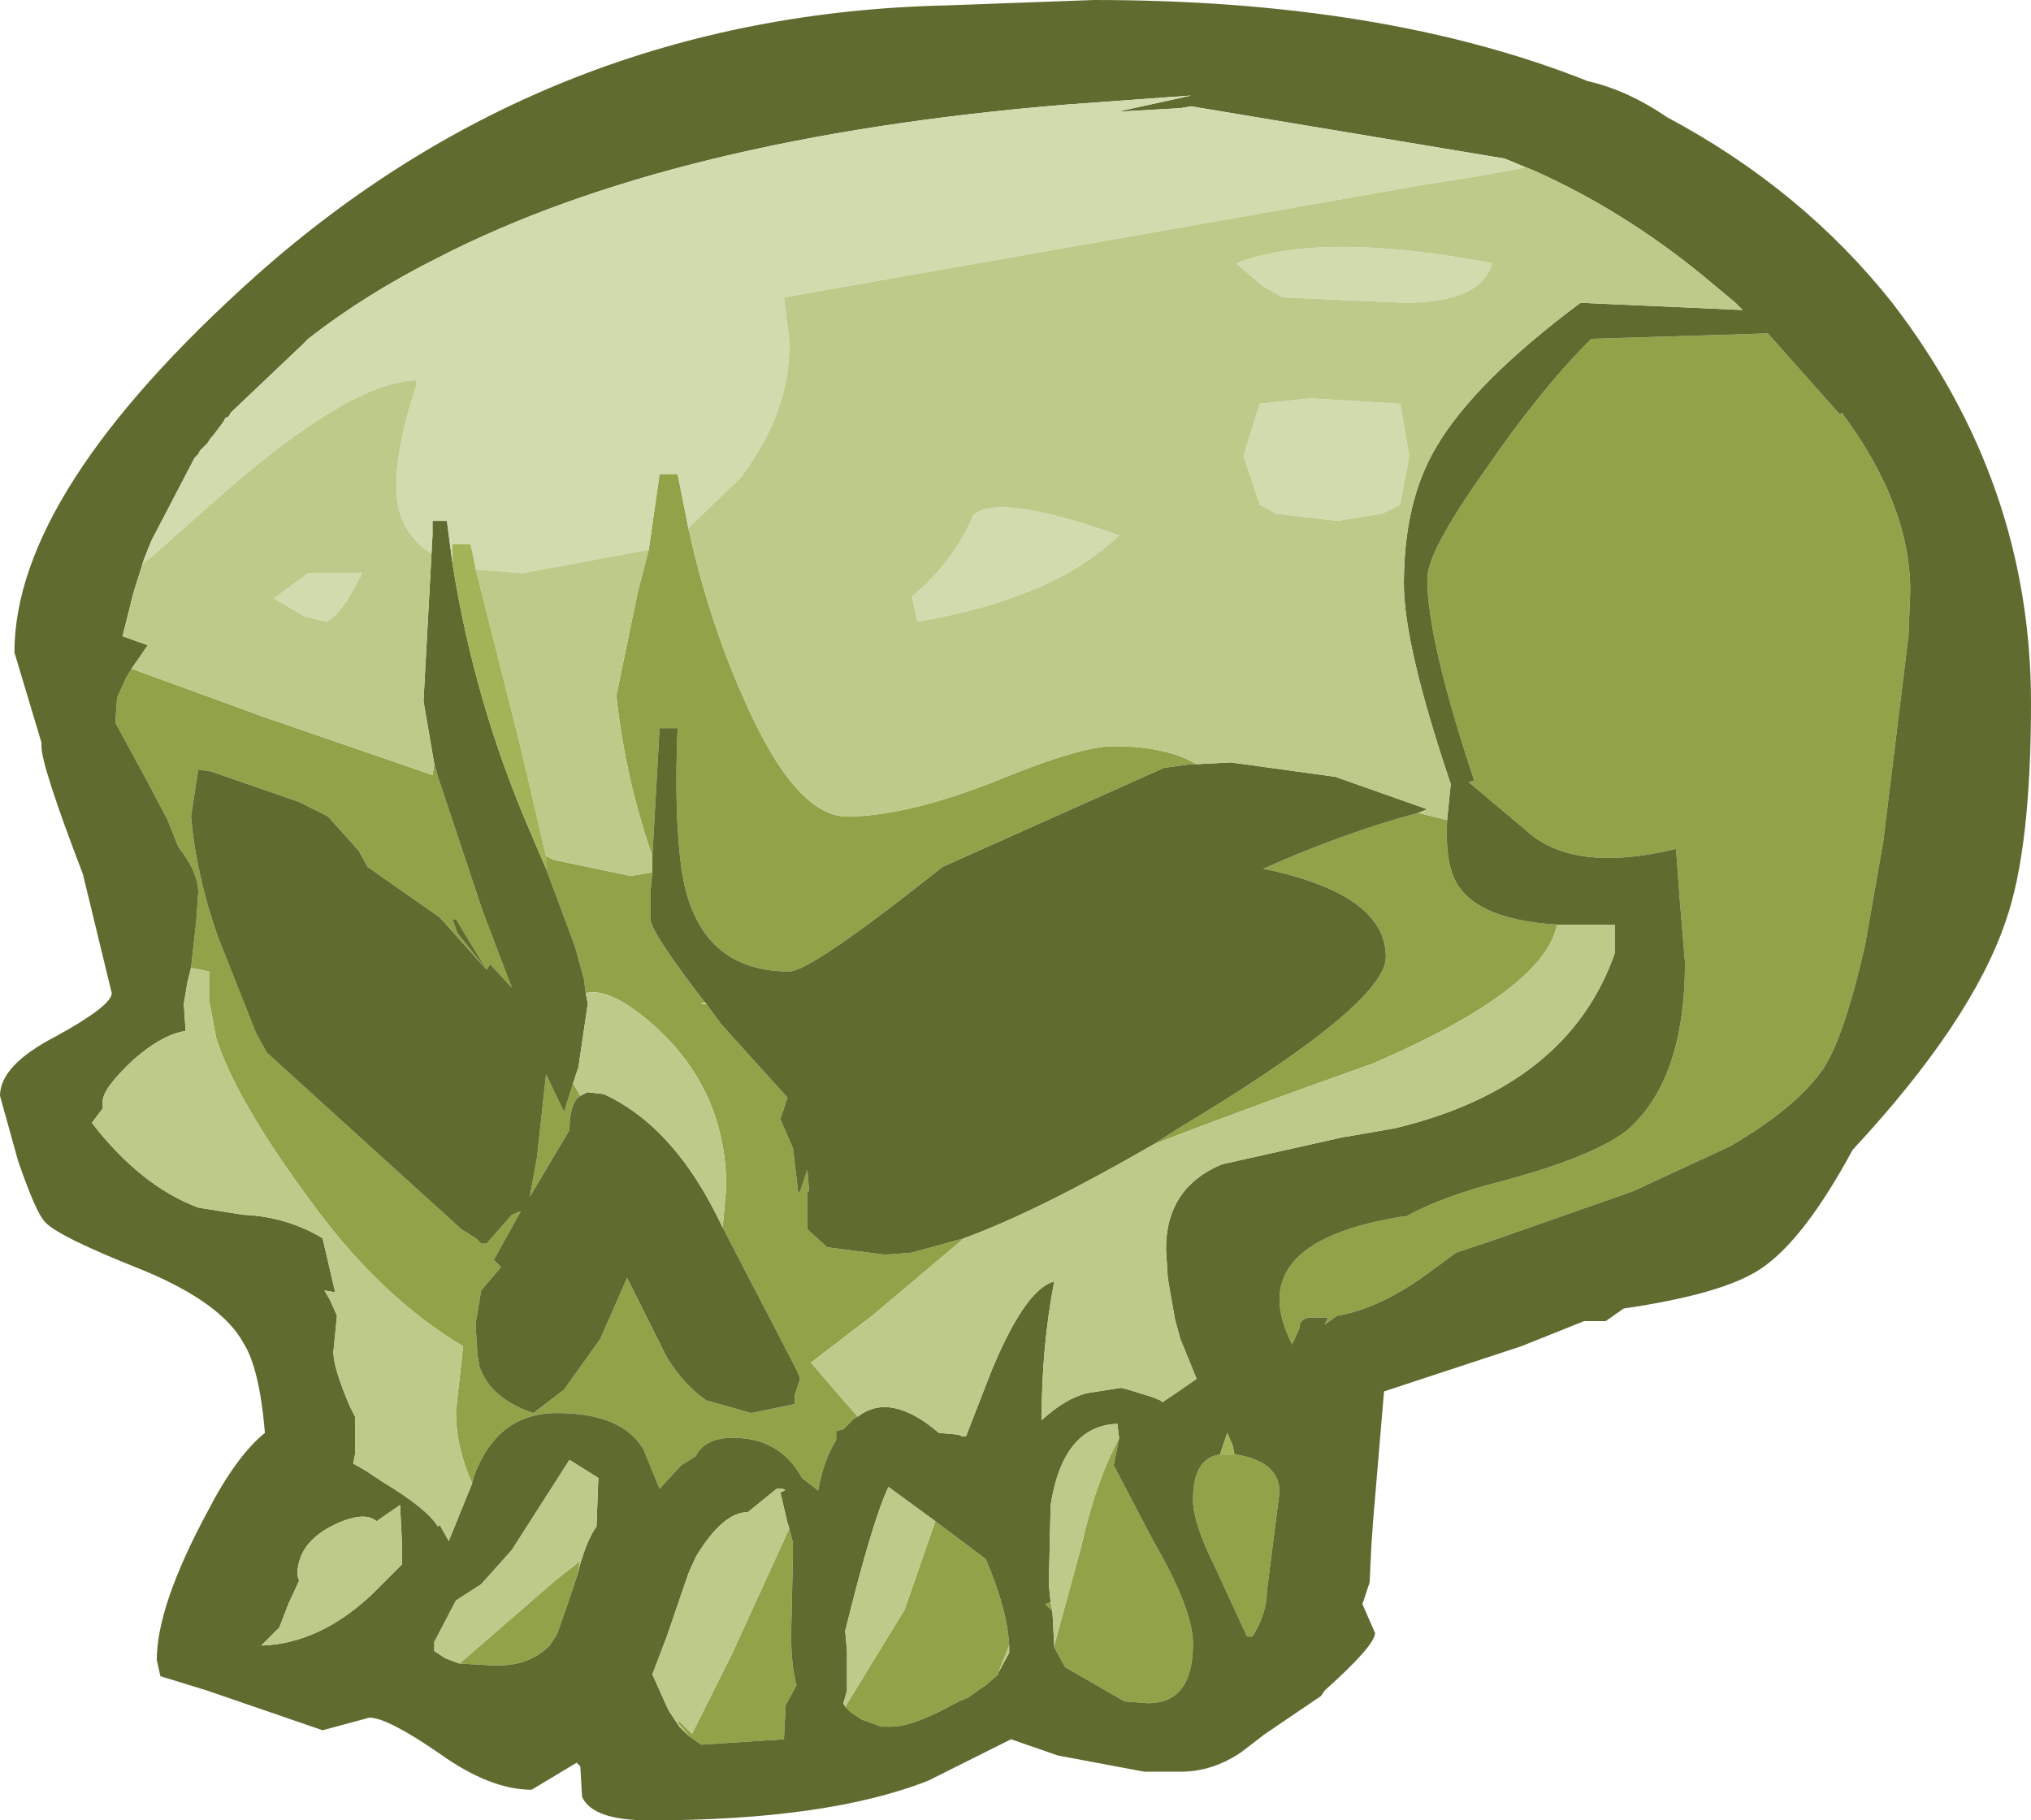 <?xml version="1.0" encoding="UTF-8" standalone="no"?>
<svg xmlns:ffdec="https://www.free-decompiler.com/flash" xmlns:xlink="http://www.w3.org/1999/xlink" ffdec:objectType="shape" height="50.5px" width="56.35px" xmlns="http://www.w3.org/2000/svg">
  <g transform="matrix(1.0, 0.0, 0.0, 1.0, 0.0, 0.0)">
    <path d="M51.05 11.5 L51.1 11.45 Q53.0 14.0 53.0 16.4 L52.95 17.65 52.25 23.35 51.75 26.2 Q51.15 28.85 50.55 29.7 49.8 30.75 48.0 31.8 L45.3 33.05 41.45 34.4 40.4 34.75 39.65 35.3 Q38.3 36.3 37.1 36.5 L36.75 36.75 36.85 36.55 36.4 36.55 Q36.05 36.55 36.05 36.85 L35.85 37.3 Q35.5 36.6 35.5 36.05 35.5 34.3 38.9 33.75 L39.0 33.75 Q40.0 33.2 41.55 32.8 44.2 32.1 45.15 31.35 46.75 29.95 46.75 26.7 L46.6 24.9 46.5 23.55 Q43.6 24.25 42.3 23.0 L40.75 21.7 40.9 21.65 Q39.6 17.75 39.6 16.05 39.6 15.3 41.2 13.05 42.7 10.85 44.15 9.4 L49.05 9.25 51.05 11.5 M18.0 15.25 L18.3 13.15 18.8 13.15 19.1 14.65 Q19.65 17.15 20.6 19.3 22.05 22.65 23.5 22.65 25.1 22.65 27.55 21.7 29.95 20.7 30.9 20.7 32.35 20.7 33.2 21.2 L33.05 21.2 32.3 21.3 26.15 24.05 Q22.5 26.95 21.9 26.95 19.3 26.95 18.9 24.05 18.7 22.5 18.8 20.2 L18.3 20.2 18.1 23.75 Q17.35 21.6 17.1 19.3 L17.7 16.4 18.0 15.25 M39.35 22.55 L40.15 22.75 Q40.1 23.7 40.3 24.25 40.75 25.5 43.2 25.65 42.85 27.45 38.1 29.5 34.3 30.85 32.0 31.75 L32.7 31.3 Q38.45 27.85 38.45 26.55 38.45 24.8 35.05 24.1 37.3 23.1 39.35 22.55 M26.75 34.35 L24.2 36.5 22.5 37.8 23.4 38.85 23.8 39.3 23.7 39.35 23.4 39.65 23.2 39.7 23.2 39.95 Q22.85 40.5 22.7 41.35 L22.25 41.0 Q21.7 40.0 20.6 39.9 19.6 39.8 19.3 40.4 L18.9 40.65 18.3 41.3 17.85 40.2 Q17.25 39.2 15.45 39.2 13.8 39.2 13.15 40.95 L13.1 41.15 Q12.65 40.15 12.65 39.15 L12.85 37.35 Q10.6 36.0 8.75 33.5 6.55 30.55 6.0 28.8 L5.8 27.75 5.8 26.95 5.3 26.85 5.45 25.5 5.5 24.75 Q5.5 24.2 4.95 23.5 L4.65 22.75 4.1 21.7 3.2 20.05 3.25 19.35 3.5 18.8 3.65 18.55 7.35 19.9 12.0 21.5 12.05 21.2 12.15 21.55 13.0 24.1 13.4 25.3 14.2 27.4 13.6 26.75 13.5 26.9 12.2 25.45 10.2 24.05 9.95 23.6 9.1 22.65 8.3 22.25 5.85 21.4 5.5 21.35 5.3 22.65 Q5.45 24.3 6.05 26.0 L7.1 28.65 7.4 29.2 12.8 34.1 13.2 34.35 13.35 34.5 13.5 34.5 14.2 33.7 14.45 33.6 13.7 34.95 13.9 35.15 13.35 35.8 13.2 36.7 13.2 36.85 13.25 37.6 13.3 37.9 Q13.6 38.8 14.8 39.2 L15.65 38.55 16.65 37.15 17.4 35.45 18.5 37.65 Q19.0 38.45 19.6 38.85 L20.85 39.2 22.05 38.95 22.05 38.7 22.2 38.25 22.1 38.0 20.05 34.05 20.15 32.95 Q20.15 30.05 17.85 28.2 16.85 27.4 16.25 27.55 L16.2 27.15 15.95 26.25 15.15 24.1 15.15 23.75 15.35 23.85 17.5 24.3 18.1 24.2 18.05 24.7 18.05 25.5 Q18.05 25.85 19.55 27.8 L19.45 27.85 19.6 27.85 20.0 28.4 21.85 30.45 21.65 31.05 22.0 31.85 22.15 33.1 22.2 33.05 22.4 32.45 22.45 33.05 22.4 33.05 22.4 34.1 22.95 34.6 24.5 34.8 24.65 34.8 25.3 34.75 26.75 34.35 M16.1 30.4 Q15.8 30.6 15.8 31.35 L14.7 33.2 14.9 32.1 15.15 29.8 15.65 30.85 15.9 30.05 16.1 30.4 M12.65 25.5 L12.55 25.5 12.7 25.9 13.5 26.9 12.65 25.5 M12.75 46.15 L15.4 43.85 16.1 43.3 16.0 43.75 15.75 44.5 15.45 45.35 15.25 45.65 Q14.7 46.2 13.85 46.2 L13.75 46.2 13.65 46.2 12.75 46.15 M19.1 48.15 L18.9 47.9 18.8 47.8 18.85 47.75 19.2 48.1 20.3 45.9 21.9 42.4 22.0 42.8 22.0 43.15 21.95 45.35 Q21.95 46.2 22.1 46.75 L21.8 47.3 21.75 48.25 19.45 48.4 19.1 48.15 M25.95 42.2 L27.35 43.25 Q27.95 44.65 28.0 45.65 L27.7 46.4 27.7 46.45 27.35 46.75 27.2 46.85 26.85 47.1 26.6 47.2 Q25.35 47.9 24.75 47.9 L24.55 47.9 24.45 47.9 23.9 47.7 23.6 47.5 23.45 47.35 25.1 44.65 25.95 42.2 M29.15 44.45 L29.2 44.7 29.0 44.5 29.15 44.45 M29.25 45.65 L30.0 42.9 Q30.4 41.1 31.05 39.9 L30.9 40.65 32.0 42.75 Q33.1 44.65 33.1 45.6 33.1 47.25 31.85 47.25 L31.2 47.2 29.55 46.25 29.25 45.7 29.25 45.65 M34.25 40.35 L34.3 40.35 Q35.5 40.55 35.5 41.4 L35.15 44.15 Q35.15 44.75 34.75 45.4 L34.6 45.4 33.7 43.45 Q33.1 42.25 33.1 41.6 33.1 40.45 33.85 40.35 L34.25 40.35" fill="#91a349" fill-rule="evenodd" stroke="none"/>
    <path d="M51.05 11.5 L49.05 9.25 44.15 9.4 Q42.7 10.85 41.2 13.05 39.6 15.3 39.6 16.05 39.6 17.75 40.9 21.65 L40.75 21.7 42.3 23.0 Q43.6 24.25 46.5 23.55 L46.6 24.9 46.75 26.7 Q46.75 29.95 45.15 31.35 44.2 32.1 41.55 32.8 40.0 33.2 39.0 33.75 L38.9 33.75 Q35.5 34.3 35.5 36.05 35.5 36.6 35.85 37.3 L36.05 36.85 Q36.05 36.55 36.4 36.55 L36.85 36.55 36.75 36.75 37.1 36.5 Q38.3 36.3 39.65 35.3 L40.4 34.75 41.45 34.4 45.3 33.05 48.0 31.8 Q49.8 30.75 50.55 29.7 51.15 28.85 51.75 26.2 L52.25 23.35 52.95 17.65 53.0 16.4 Q53.0 14.0 51.1 11.45 L51.05 11.5 M41.75 4.4 L33.05 2.95 32.75 3.0 31.0 3.1 33.05 2.65 29.6 2.9 Q18.65 3.8 12.15 7.15 10.15 8.15 8.55 9.4 L8.45 9.5 8.35 9.6 6.4 11.45 6.35 11.55 6.25 11.6 6.2 11.7 5.9 12.1 5.85 12.15 5.75 12.3 5.65 12.4 5.55 12.5 5.5 12.6 5.4 12.7 4.2 15.0 4.0 15.5 3.7 16.45 3.4 17.65 4.1 17.9 3.65 18.55 3.5 18.8 3.25 19.35 3.2 20.05 4.1 21.7 4.65 22.75 4.95 23.5 Q5.5 24.2 5.5 24.75 L5.45 25.5 5.3 26.85 5.2 27.25 5.1 27.85 5.15 28.6 Q4.5 28.7 3.7 29.4 2.85 30.2 2.85 30.55 L2.85 30.75 2.55 31.15 Q3.9 32.9 5.5 33.5 L6.75 33.7 Q7.95 33.75 8.95 34.35 L9.3 35.85 9.0 35.8 9.15 36.05 9.35 36.5 9.25 37.5 Q9.25 37.95 9.7 39.0 L9.85 39.3 9.85 40.35 9.8 40.6 10.15 40.8 10.6 41.1 Q11.85 41.85 12.15 42.35 L12.2 42.3 12.45 42.75 13.1 41.15 13.15 40.95 Q13.8 39.2 15.45 39.2 17.25 39.2 17.85 40.2 L18.3 41.3 18.9 40.65 19.3 40.4 Q19.6 39.8 20.6 39.9 21.7 40.0 22.25 41.0 L22.7 41.35 Q22.85 40.5 23.2 39.95 L23.2 39.7 23.4 39.65 23.7 39.35 23.8 39.3 Q24.7 38.6 26.05 39.75 L26.6 39.8 26.7 39.85 26.8 39.85 27.5 38.05 Q28.45 35.75 29.25 35.55 28.9 37.35 28.9 39.4 29.55 38.8 30.15 38.65 L31.1 38.5 31.3 38.55 31.95 38.75 32.2 38.85 32.25 38.9 32.55 38.7 33.2 38.25 32.75 37.15 32.6 36.6 32.45 35.75 32.4 35.45 32.35 34.65 Q32.35 32.95 33.9 32.3 L37.25 31.55 37.55 31.5 38.7 31.3 Q43.5 30.15 44.8 26.45 L44.8 25.65 43.2 25.65 Q40.75 25.5 40.3 24.25 40.1 23.7 40.15 22.75 L40.25 21.75 Q38.95 17.9 38.95 16.2 38.95 13.9 39.85 12.4 40.9 10.6 43.85 8.4 L48.35 8.6 48.15 8.4 47.25 7.65 Q45.05 5.85 42.6 4.75 L41.75 4.4 M12.0 14.85 L12.0 14.45 12.4 14.45 12.55 15.6 Q13.15 19.45 14.7 23.05 L15.15 24.1 15.95 26.25 16.2 27.15 16.25 27.55 16.3 27.8 16.3 27.9 16.05 29.6 15.9 30.05 15.65 30.85 15.15 29.8 14.9 32.1 14.7 33.2 15.8 31.35 Q15.8 30.6 16.1 30.4 L16.3 30.3 16.75 30.35 Q18.6 31.2 19.85 33.65 L20.05 34.05 22.1 38.0 22.2 38.25 22.05 38.7 22.05 38.95 20.85 39.2 19.6 38.85 Q19.0 38.45 18.5 37.65 L17.4 35.45 16.65 37.15 15.65 38.55 14.8 39.2 Q13.6 38.8 13.3 37.9 L13.25 37.6 13.2 36.85 13.2 36.7 13.35 35.8 13.9 35.15 13.7 34.95 14.45 33.6 14.2 33.7 13.5 34.5 13.35 34.5 13.2 34.35 12.8 34.1 7.4 29.2 7.1 28.65 6.05 26.0 Q5.45 24.3 5.3 22.65 L5.5 21.35 5.85 21.4 8.3 22.25 9.1 22.65 9.95 23.6 10.2 24.05 12.2 25.45 13.5 26.9 13.6 26.75 14.2 27.4 13.4 25.3 13.0 24.1 12.15 21.55 12.05 21.2 11.75 19.45 12.0 14.85 M33.2 21.2 L34.15 21.15 37.05 21.55 39.6 22.45 39.35 22.55 Q37.3 23.1 35.05 24.1 38.45 24.8 38.45 26.55 38.45 27.85 32.7 31.3 L32.0 31.75 Q28.8 33.6 26.75 34.35 L25.3 34.75 24.65 34.8 24.5 34.8 22.95 34.6 22.4 34.1 22.4 33.05 22.45 33.05 22.4 32.45 22.2 33.05 22.15 33.1 22.0 31.85 21.65 31.05 21.85 30.45 20.0 28.4 19.6 27.85 19.55 27.8 Q18.05 25.85 18.05 25.5 L18.05 24.7 18.1 24.2 18.1 23.75 18.3 20.2 18.8 20.2 Q18.7 22.5 18.9 24.05 19.3 26.95 21.9 26.95 22.5 26.95 26.15 24.05 L32.3 21.3 33.05 21.2 33.2 21.2 M46.25 3.25 Q50.0 5.25 52.5 8.4 56.35 13.4 56.35 19.5 56.35 23.55 55.65 25.55 54.7 28.35 51.4 31.9 50.05 34.4 48.85 35.2 47.8 35.9 45.05 36.3 L44.55 36.65 43.95 36.65 42.2 37.35 38.4 38.6 38.1 42.15 38.05 42.85 38.0 43.9 37.8 44.5 38.15 45.3 Q38.15 45.65 36.75 46.9 L36.65 47.05 35.25 48.0 35.1 48.1 34.45 48.6 Q33.65 49.15 32.75 49.15 L32.5 49.15 31.75 49.15 29.35 48.7 28.05 48.25 25.75 49.4 Q22.95 50.5 18.0 50.5 16.45 50.5 16.15 49.85 L16.1 49.0 16.0 48.9 14.75 49.65 Q13.6 49.65 12.2 48.65 10.75 47.65 10.25 47.65 L8.95 48.0 5.75 46.9 4.45 46.5 4.35 46.05 Q4.35 44.55 5.75 41.95 6.55 40.4 7.35 39.75 7.2 37.95 6.75 37.25 6.15 36.15 4.0 35.25 1.6 34.3 1.25 33.9 1.0 33.65 0.5 32.2 L0.0 30.4 Q0.0 29.55 1.55 28.75 3.1 27.9 3.1 27.55 L2.3 24.25 Q1.15 21.25 1.15 20.7 L1.15 20.6 0.4 18.1 Q0.4 13.65 7.1 7.65 15.25 0.4 26.25 0.15 L30.35 0.0 Q38.4 0.0 44.05 2.25 45.15 2.5 46.25 3.25 M12.65 25.5 L13.5 26.9 12.7 25.9 12.55 25.5 12.65 25.5 M7.25 45.65 Q8.85 45.6 10.3 44.25 L11.15 43.4 11.15 42.75 11.1 41.75 10.45 42.2 Q10.15 41.95 9.5 42.2 8.25 42.7 8.25 43.7 L8.3 43.85 8.0 44.5 7.75 45.15 7.25 45.65 M16.0 43.75 Q16.25 42.75 16.55 42.35 L16.6 41.0 15.8 40.5 14.2 43.0 13.35 43.95 12.65 44.4 12.05 45.55 12.05 45.8 12.35 46.0 12.75 46.15 13.65 46.2 13.75 46.2 13.85 46.2 Q14.7 46.2 15.25 45.65 L15.45 45.35 15.75 44.5 16.0 43.75 M21.9 42.4 L21.85 42.25 21.65 41.4 Q21.95 41.3 21.55 41.3 L20.75 41.95 Q20.05 41.95 19.3 43.2 L19.1 43.65 18.5 45.4 18.1 46.45 18.55 47.45 18.85 47.9 19.1 48.15 19.45 48.4 21.75 48.25 21.8 47.3 22.1 46.75 Q21.95 46.2 21.95 45.35 L22.0 43.15 22.0 42.8 21.9 42.4 M28.0 45.65 Q27.95 44.65 27.35 43.25 L25.95 42.2 24.65 41.25 Q24.2 42.2 23.45 45.25 L23.5 45.8 23.5 46.9 23.4 47.25 23.45 47.35 23.6 47.5 23.9 47.7 24.45 47.9 24.55 47.9 24.75 47.9 Q25.35 47.9 26.6 47.2 L26.85 47.1 27.2 46.85 27.35 46.75 27.7 46.45 27.7 46.4 28.0 45.85 28.0 45.65 M29.15 44.45 L29.0 44.5 29.2 44.7 29.25 45.65 29.25 45.7 29.55 46.25 31.2 47.2 31.85 47.25 Q33.1 47.25 33.1 45.6 33.1 44.65 32.0 42.75 L30.9 40.65 31.05 39.9 31.0 39.5 Q29.5 39.55 29.15 41.75 L29.1 43.95 29.15 44.45 M34.25 40.35 L34.2 40.1 34.05 39.75 33.9 40.2 33.85 40.35 Q33.1 40.45 33.1 41.6 33.1 42.25 33.7 43.45 L34.6 45.4 34.75 45.4 Q35.15 44.75 35.15 44.15 L35.5 41.4 Q35.5 40.55 34.3 40.35 L34.25 40.35" fill="#606b30" fill-rule="evenodd" stroke="none"/>
    <path d="M41.75 4.4 L42.3 4.65 40.95 4.9 39.65 5.1 21.75 8.25 21.9 9.45 Q21.95 11.4 20.55 13.25 L19.1 14.65 18.8 13.15 18.3 13.15 18.0 15.25 14.5 15.9 13.2 15.8 13.1 15.3 13.05 15.1 12.55 15.1 12.55 15.6 12.4 14.45 12.0 14.45 12.0 14.85 11.95 15.35 Q11.05 14.75 11.0 13.65 10.95 12.5 11.55 10.7 L11.55 10.55 Q9.75 10.6 6.3 13.6 L4.2 15.45 3.95 15.65 4.0 15.5 4.2 15.0 5.4 12.7 5.5 12.6 5.55 12.5 5.65 12.4 5.75 12.3 5.85 12.15 5.9 12.1 6.2 11.7 6.25 11.6 6.35 11.55 6.4 11.45 8.35 9.6 8.45 9.5 8.55 9.4 Q10.15 8.15 12.15 7.15 18.65 3.8 29.6 2.9 L33.05 2.65 31.0 3.1 32.75 3.0 33.05 2.95 41.75 4.4 M36.35 11.05 L38.85 11.2 39.1 12.65 38.85 14.0 38.35 14.25 37.1 14.45 35.4 14.25 34.95 14.0 34.5 12.65 34.95 11.2 36.35 11.05 M35.6 8.25 L35.05 7.95 34.3 7.3 Q36.65 6.4 41.4 7.3 41.1 8.4 38.95 8.4 L35.6 8.25 M27.0 14.3 Q27.65 13.65 31.05 14.85 29.25 16.6 25.45 17.25 L25.3 16.55 Q26.45 15.6 27.0 14.3 M10.05 15.9 Q9.45 17.1 9.05 17.25 L8.45 17.1 7.6 16.6 8.55 15.9 10.05 15.9" fill="#d1dbae" fill-rule="evenodd" stroke="none"/>
    <path d="M19.1 14.65 L20.55 13.25 Q21.95 11.4 21.9 9.45 L21.75 8.25 39.65 5.1 40.95 4.9 42.3 4.65 41.75 4.4 42.6 4.75 Q45.05 5.85 47.25 7.65 L48.15 8.4 48.35 8.6 43.85 8.4 Q40.9 10.6 39.85 12.4 38.95 13.9 38.95 16.2 38.95 17.9 40.25 21.75 L40.15 22.75 39.35 22.55 39.6 22.45 37.05 21.55 34.15 21.15 33.2 21.2 Q32.35 20.7 30.9 20.7 29.95 20.7 27.55 21.7 25.1 22.65 23.5 22.65 22.05 22.65 20.6 19.3 19.65 17.15 19.1 14.65 M4.0 15.5 L3.95 15.65 4.2 15.45 6.3 13.6 Q9.75 10.6 11.55 10.55 L11.55 10.7 Q10.95 12.5 11.0 13.65 11.05 14.75 11.95 15.35 L12.0 14.85 11.75 19.45 12.05 21.2 12.0 21.5 7.35 19.9 3.65 18.55 4.1 17.9 3.4 17.65 3.7 16.45 4.0 15.5 M13.2 15.8 L14.5 15.9 18.0 15.25 17.7 16.4 17.1 19.3 Q17.35 21.6 18.1 23.75 L18.1 24.2 17.5 24.3 15.35 23.85 15.15 23.75 14.4 20.55 13.2 15.8 M43.2 25.65 L44.8 25.65 44.8 26.45 Q43.5 30.15 38.7 31.3 L37.55 31.5 37.25 31.55 33.9 32.3 Q32.35 32.95 32.35 34.65 L32.4 35.45 32.45 35.75 32.6 36.6 32.75 37.15 33.2 38.25 32.55 38.7 32.25 38.9 32.2 38.85 31.95 38.75 31.3 38.55 31.1 38.5 30.15 38.65 Q29.55 38.8 28.9 39.4 28.9 37.35 29.25 35.55 28.45 35.75 27.5 38.05 L26.8 39.85 26.7 39.85 26.6 39.8 26.05 39.75 Q24.7 38.6 23.8 39.3 L23.4 38.85 22.5 37.8 24.2 36.5 26.75 34.35 Q28.8 33.6 32.0 31.75 34.3 30.85 38.1 29.5 42.85 27.45 43.2 25.65 M13.1 41.15 L12.45 42.75 12.2 42.3 12.15 42.35 Q11.85 41.85 10.6 41.1 L10.15 40.8 9.8 40.6 9.85 40.35 9.85 39.3 9.7 39.0 Q9.25 37.95 9.25 37.5 L9.35 36.5 9.15 36.05 9.0 35.8 9.3 35.85 8.95 34.35 Q7.95 33.75 6.75 33.7 L5.5 33.5 Q3.9 32.9 2.55 31.15 L2.85 30.75 2.85 30.55 Q2.85 30.2 3.7 29.4 4.5 28.7 5.15 28.6 L5.1 27.85 5.2 27.25 5.3 26.85 5.8 26.95 5.8 27.75 6.0 28.8 Q6.55 30.55 8.75 33.5 10.6 36.0 12.85 37.35 L12.65 39.15 Q12.65 40.15 13.1 41.15 M27.0 14.3 Q26.45 15.6 25.3 16.55 L25.45 17.25 Q29.25 16.6 31.05 14.85 27.65 13.65 27.0 14.3 M35.6 8.25 L38.95 8.4 Q41.1 8.4 41.4 7.3 36.65 6.4 34.3 7.3 L35.05 7.95 35.6 8.25 M36.35 11.05 L34.95 11.2 34.5 12.65 34.95 14.0 35.4 14.25 37.1 14.45 38.35 14.25 38.85 14.0 39.1 12.65 38.85 11.2 36.35 11.05 M19.55 27.8 L19.6 27.85 19.45 27.85 19.55 27.8 M10.05 15.9 L8.55 15.9 7.6 16.6 8.45 17.1 9.05 17.25 Q9.45 17.1 10.05 15.9 M20.05 34.05 L19.85 33.65 Q18.6 31.2 16.75 30.35 L16.3 30.3 16.1 30.4 15.9 30.05 16.05 29.6 16.3 27.9 16.3 27.8 16.25 27.55 Q16.85 27.4 17.85 28.2 20.15 30.05 20.15 32.95 L20.05 34.05 M12.75 46.15 L12.35 46.0 12.05 45.8 12.05 45.55 12.65 44.4 13.35 43.95 14.2 43.0 15.8 40.5 16.6 41.0 16.55 42.35 Q16.25 42.75 16.0 43.75 L16.1 43.3 15.4 43.85 12.75 46.15 M7.25 45.65 L7.75 45.15 8.0 44.5 8.3 43.85 8.25 43.7 Q8.25 42.7 9.5 42.2 10.15 41.95 10.45 42.2 L11.1 41.75 11.15 42.75 11.15 43.4 10.3 44.25 Q8.85 45.6 7.25 45.65 M19.1 48.15 L18.85 47.9 18.55 47.45 18.1 46.45 18.5 45.4 19.1 43.65 19.3 43.2 Q20.05 41.95 20.75 41.95 L21.55 41.3 Q21.95 41.3 21.65 41.4 L21.85 42.25 21.9 42.4 20.3 45.9 19.2 48.1 18.85 47.75 18.8 47.8 18.9 47.9 19.1 48.15 M28.0 45.65 L28.0 45.85 27.7 46.4 28.0 45.65 M23.45 47.35 L23.4 47.25 23.5 46.9 23.5 45.8 23.45 45.25 Q24.2 42.2 24.65 41.25 L25.95 42.2 25.1 44.65 23.45 47.35 M29.2 44.7 L29.15 44.45 29.1 43.95 29.15 41.75 Q29.5 39.55 31.0 39.5 L31.05 39.9 Q30.4 41.1 30.0 42.9 L29.25 45.65 29.2 44.7" fill="#bdca8a" fill-rule="evenodd" stroke="none"/>
    <path d="M12.55 15.6 L12.55 15.1 13.05 15.1 13.1 15.3 13.2 15.8 14.4 20.55 15.15 23.75 15.15 24.1 14.7 23.05 Q13.15 19.45 12.55 15.6 M33.85 40.35 L33.9 40.2 34.05 39.75 34.2 40.1 34.25 40.35 33.85 40.35" fill="#a2b458" fill-rule="evenodd" stroke="none"/>
  </g>
</svg>
